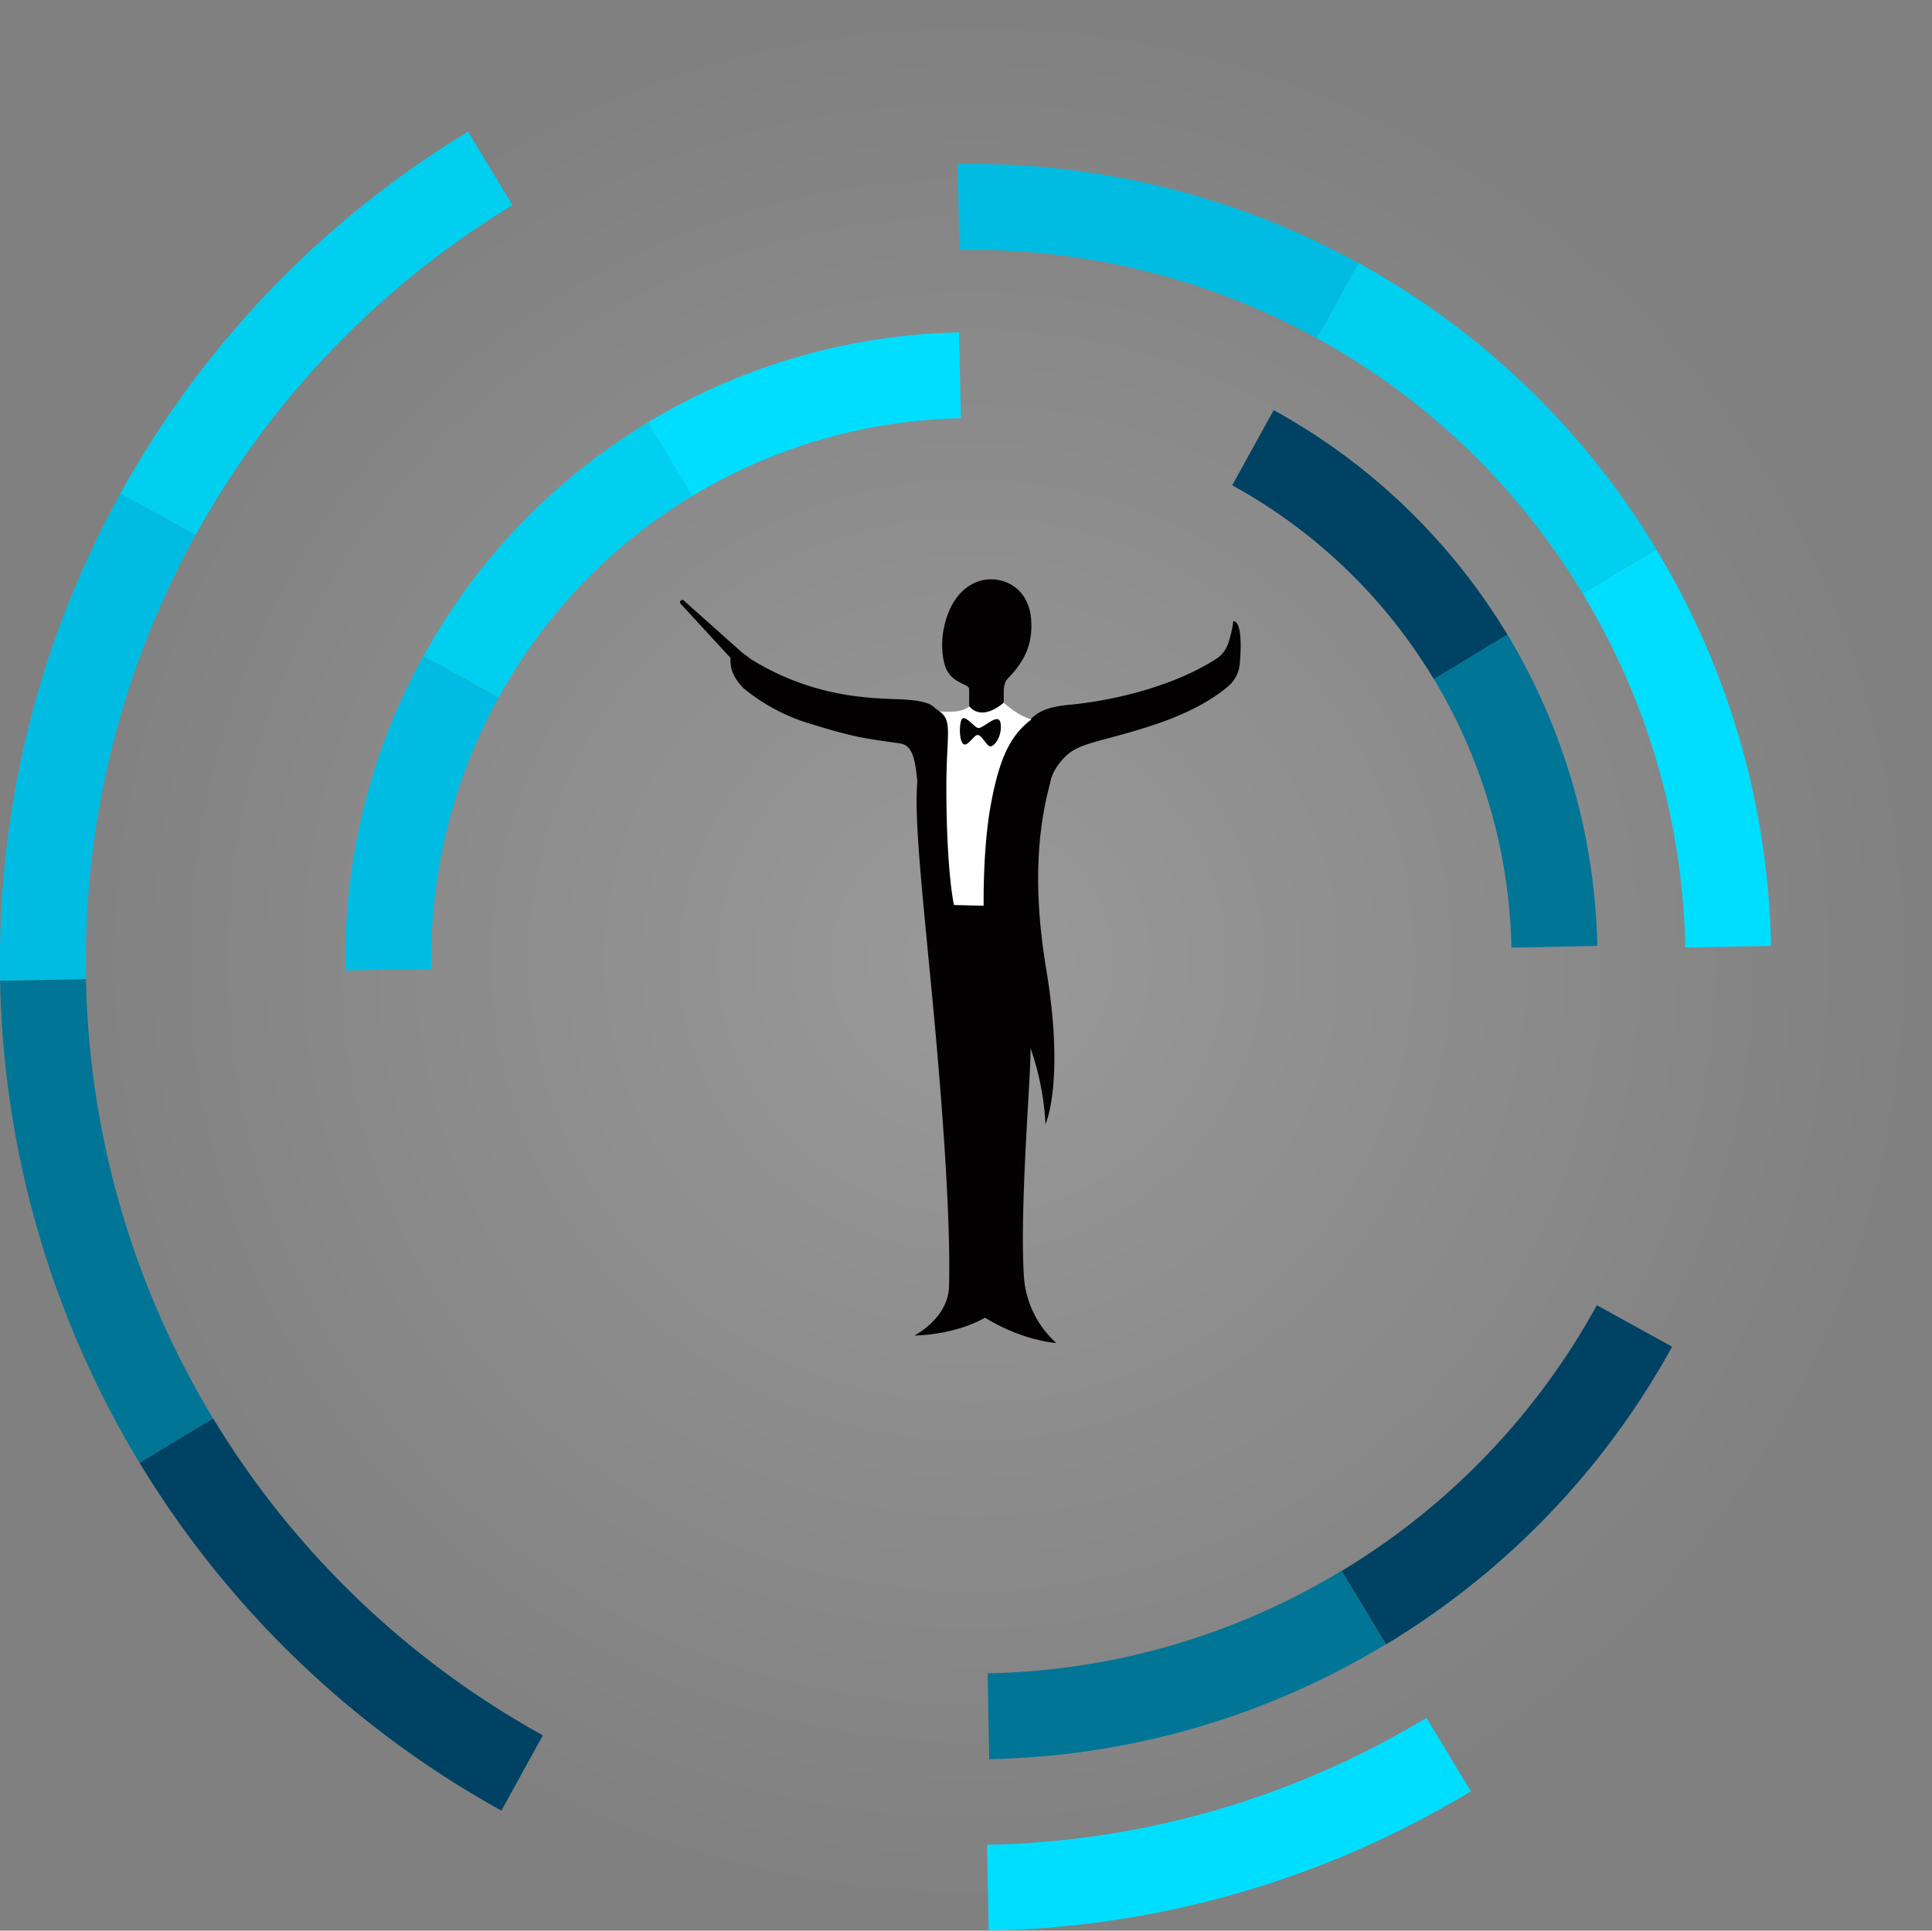 <svg xmlns="http://www.w3.org/2000/svg" xmlns:xlink="http://www.w3.org/1999/xlink" viewBox="0 0 1143.62 1142.94"><rect x="0" y="0" width="1143.62" height="1142.94" fill="#808080" stroke="none"/><defs><radialGradient id="radial-gradient" cx="575.05" cy="568.56" r="568.56" gradientUnits="userSpaceOnUse"><stop offset="0" stop-color="#fff" stop-opacity="0.2"/><stop offset="1" stop-color="#fff" stop-opacity="0"/></radialGradient></defs><g id="Layer_2" data-name="Layer 2"><g id="Layer_1-2" data-name="Layer 1"><circle cx="575.05" cy="568.56" r="568.56" style="fill:url(#radial-gradient)"/><path d="M277.06,77.91l26.3,43.54a525.93,525.93,0,0,0-187.61,195.3L71.22,292.21A576.76,576.76,0,0,1,277.06,77.91Z" style="fill:#00cfef"/><path d="M126.11,839.68,82.58,866A571,571,0,0,1,.09,580.57l50.8-1A520.43,520.43,0,0,0,126.11,839.68Z" style="fill:#007596"/><path d="M584.22,1092.11a520.69,520.69,0,0,0,260.13-75.17l26.29,43.52a571,571,0,0,1-285.4,82.48h0l-1-50.79Z" style="fill:#00deff"/><path d="M50.93,579.58l-50.8,1a570.86,570.86,0,0,1,71.1-288.43l44.52,24.63A520.53,520.53,0,0,0,50.93,579.58Z" style="fill:#00bce2"/><path d="M321.34,1027.33l-24.54,44.55A576.52,576.52,0,0,1,82.62,866l43.53-26.3A525.66,525.66,0,0,0,321.34,1027.33Z" style="fill:#004264"/><path d="M794.08,929.91l26.24,43.51a469.78,469.78,0,0,1-234.78,68l-.93-50.79A419.45,419.45,0,0,0,794.08,929.91Z" style="fill:#007596"/><path d="M945.24,772.69l44.54,24.56A470.08,470.08,0,0,1,820.44,973.49L794.2,930A419.43,419.43,0,0,0,945.24,772.69Z" style="fill:#004264"/><path d="M936.83,351.42l43.49-26.25a470,470,0,0,1,68,234.79l-50.75,1A419.62,419.62,0,0,0,936.83,351.42Z" style="fill:#00deff"/><path d="M567.85,148l-1-50.85a474.39,474.39,0,0,1,237.31,58.61L779.59,200.3A423.17,423.17,0,0,0,567.85,148Z" style="fill:#00bce2"/><path d="M936.83,351.42A419.08,419.08,0,0,0,779.62,200.26l24.53-44.55A469.64,469.64,0,0,1,980.39,325.05h0L936.9,351.3Z" style="fill:#00cfef"/><path d="M848.71,401.91l43.55-26.31A372.53,372.53,0,0,1,945.52,560l-50.85,1A321.07,321.07,0,0,0,848.71,401.91Z" style="fill:#007596"/><path d="M295.17,412.92l-44.48-24.54A368.71,368.71,0,0,1,383.55,250.07l26.32,43.52A318.19,318.19,0,0,0,295.17,412.92Z" style="fill:#00cfef"/><path d="M409.82,293.59l-26.31-43.52a371.88,371.88,0,0,1,184.24-53.31l1,50.82A321.09,321.09,0,0,0,409.82,293.59Z" style="fill:#00deff"/><path d="M295.17,412.92a318.41,318.41,0,0,0-39.8,160.62l-50.84,1a369,369,0,0,1,46-186.17h0L295,412.92Z" style="fill:#00bce2"/><path d="M729.39,287.29l24.55-44.48A368.88,368.88,0,0,1,892.26,375.67L848.71,402A317.76,317.76,0,0,0,729.39,287.29Z" style="fill:#004264"/><path d="M604.43,434.92c4.17-7.2,6.24-15.7,28.34-17.67,20.84-1.85,59-9.15,87.14-27.18a17.47,17.47,0,0,0,7.1-9.2,65.69,65.69,0,0,0,3-13.05s6.27-2.09,3.81,25.67a19.39,19.39,0,0,1-6.59,12.58c-5.62,5-18.63,14.3-42.07,22.33-28.43,9.74-43.94,10.7-52.59,17.74-3.49,2.84-9.24,9.08-10.9,16.85C617.25,483.72,604.43,434.92,604.43,434.92Z" style="fill:#030102"/><path d="M529.77,413.88c-20.91-.64-51.74-3-84.92-23.45-1.17-.72-3.26-2.56-5.39-3.94l-34.73-31a1.33,1.33,0,0,0-1.87,1.88l29.52,32.08a30.91,30.91,0,0,0,.34,5.2c.68,4.88,4.92,10.62,7.94,13.23a113,113,0,0,0,37.45,20.13c28.15,8.65,31.83,8.8,54.47,12.08,5.84.81,8.74,5.68,10.06,19.28,2.05,21.1,13.56-32.79,13.56-32.79C555.16,418,552,414.57,529.77,413.88Z" style="fill:#030102"/><path d="M594.11,416l.09-8c.1-1.88.73-4.53,2-5.88,8.35-8.69,15.71-18.88,14.11-36.23-1.49-16.11-13.71-23.88-25.89-22.85-7.88.66-21.67,6.69-26,30.32-1.7,9.41-.17,18.87,1.76,22.86,4.29,8.85,13.47,8.54,13.51,11.73s0,10.21,0,10.21l.87,6.24,17.12-2.65Z" style="fill:#030102"/><path d="M553.83,421.1c7.45.24,14.52,1.18,20-2.9,0,0,6.44,9.44,20.31-2.19,0,0,9.3,8.82,18.3,10.36,0,0-15.06,120.39-16.48,120.35s-40.87,1.16-40.87,1.16Z" style="fill:#fff"/><path d="M564.69,535.77s-4.47-19.24-4.5-69.73c0-30.53,3.74-38.93-3.54-44.49s-3.53-3.37-12.21,31.61c-4.65,18.73,0,59.67,7.13,134.45,9.32,97.13,10.89,148.93,10.2,173.94-.52,19-20.5,29.08-20.5,29.08s22.89.1,41.82-10.56c0,0,19.35,12.77,42.18,15a58.32,58.32,0,0,1-19.16-39c-2.74-42,4.54-123.89,3.86-135.63a160.31,160.31,0,0,1,8.89,45.09s11.54-24.84.44-91.77c-6.91-41.59-6.18-75.8,1.18-105.74,5.51-22.44,4.35-52.22-9.28-42.54s-20.07,24.89-24.94,52.27c-4.55,25.59-4,58.45-4,58.45Z" style="fill:#030102"/><path d="M579,431c-2.49-.65-6.64-6.73-9.15-5.75-1.85.73-2.49,11.06-.17,14.64s6.67-4.82,9-4.78c2.63,0,5.42,6.84,7.56,6.76,2.59-.1,6.83-6,6.14-13-.47-4.72-3.67-3.28-6.82-1.25C583,429.23,580.1,431.32,579,431Z" style="fill:#030102"/></g></g></svg>